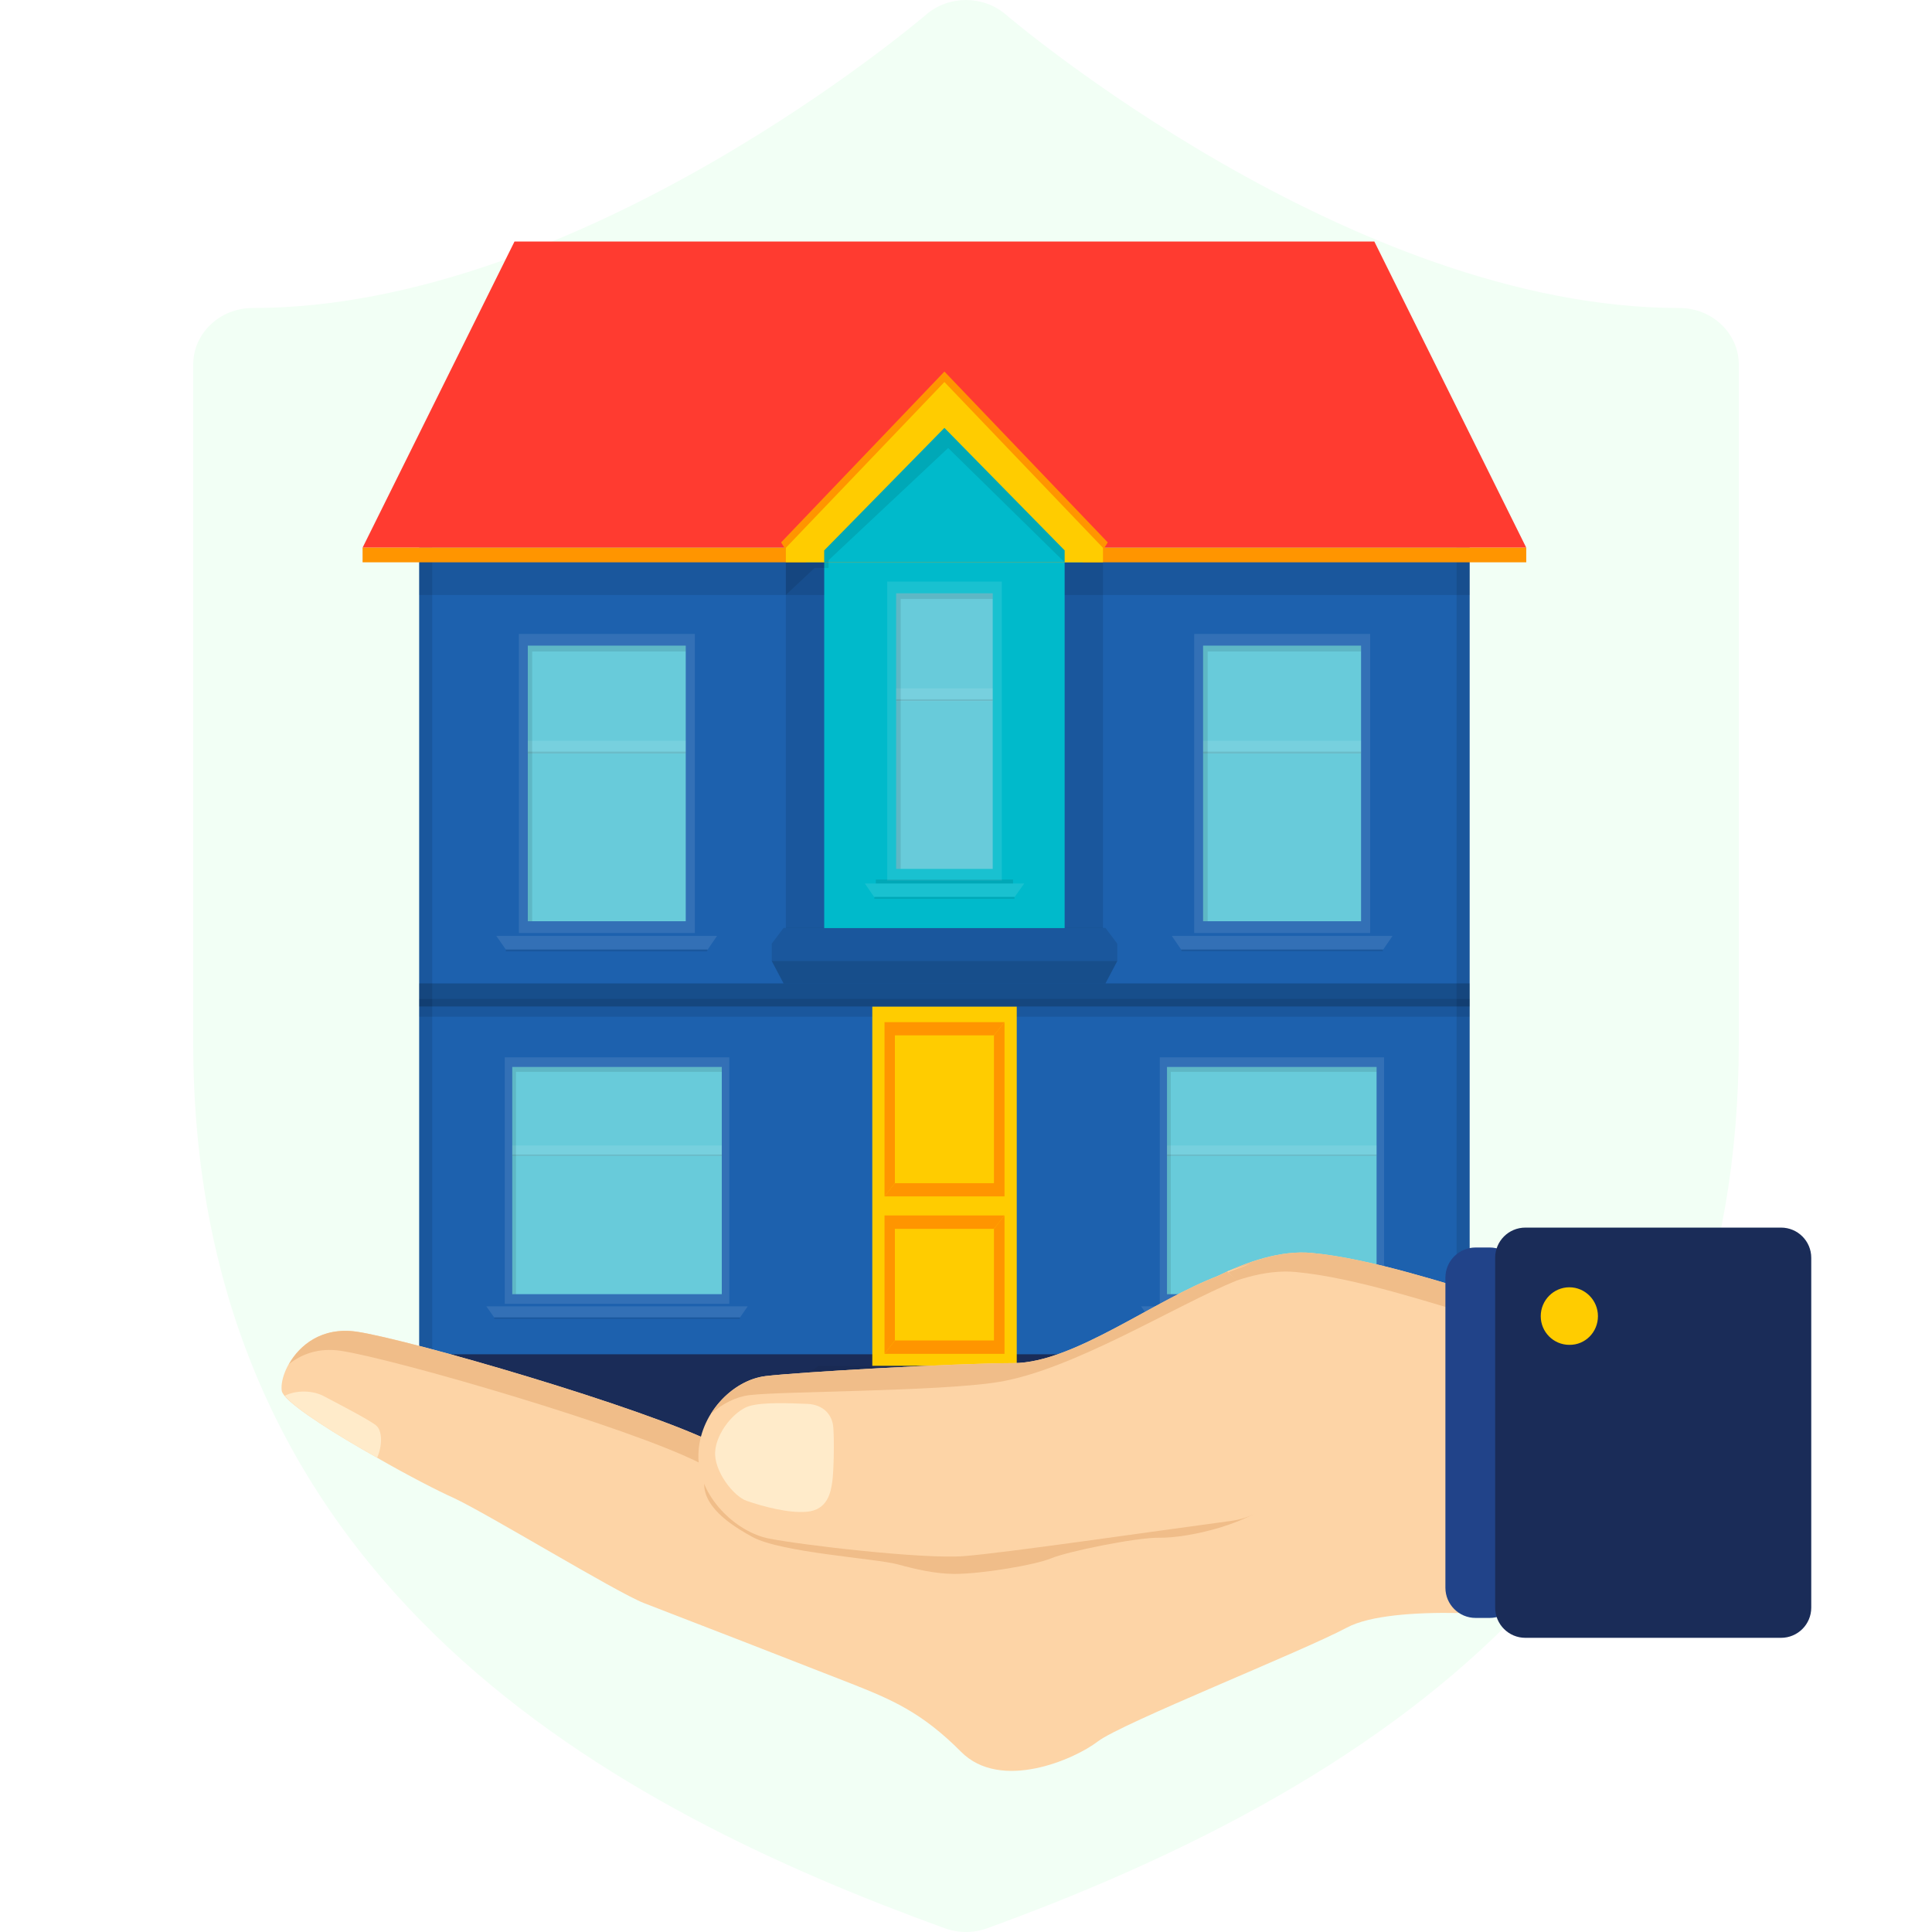<svg width="64" height="64" viewBox="0 0 64 64" fill="none" xmlns="http://www.w3.org/2000/svg">
<g filter="url(#filter0_i)">
<path fill-rule="evenodd" clip-rule="evenodd" d="M33.323 0.486C33.435 0.582 44.731 10.203 55.631 10.203C56.718 10.203 57.6 11.042 57.6 12.078V34.532C57.6 49.932 47.689 58.429 32.702 63.877C32.476 63.959 32.238 64 32 64C31.762 64 31.524 63.959 31.297 63.877C20.609 59.992 6.4 52.723 6.4 34.532V12.078C6.4 11.042 7.282 10.203 8.369 10.203C19.298 10.203 30.564 0.583 30.677 0.486C31.428 -0.162 32.572 -0.162 33.323 0.486Z" fill="#F2FFF5"/>
</g>
<g clip-path="url(#clip0)">
<path d="M48.684 18.142H13.886V48.081H48.684V18.142Z" fill="#1D61AE"/>
<path d="M48.684 44.862H13.886V48.081H48.684V44.862Z" fill="#1A2C58"/>
<path d="M48.685 17.843H48.252V48.074H48.685V17.843Z" fill="black" fill-opacity="0.1"/>
<path d="M14.318 17.843H13.886V48.074H14.318V17.843Z" fill="black" fill-opacity="0.1"/>
<path d="M45.849 35.026H38.419V43.191H45.849V35.026Z" fill="white" fill-opacity="0.1"/>
<path d="M45.601 35.345H38.659V42.871H45.601V35.345Z" fill="#68CBDA"/>
<path d="M45.601 37.946H38.659V38.293H45.601V37.946Z" fill="white" fill-opacity="0.1"/>
<path d="M45.601 38.244H38.659V38.293H45.601V38.244Z" fill="black" fill-opacity="0.1"/>
<path d="M38.783 35.505H45.601V35.345H38.659V42.871H38.783V35.505Z" fill="black" fill-opacity="0.1"/>
<path d="M46.46 43.274H37.801L38.055 43.641H46.206L46.46 43.274Z" fill="white" fill-opacity="0.1"/>
<path d="M46.199 43.641H38.062V43.69H46.199V43.641Z" fill="black" fill-opacity="0.1"/>
<path d="M24.158 35.026H16.721V43.191H24.158V35.026Z" fill="white" fill-opacity="0.1"/>
<path d="M23.91 35.345H16.969V42.871H23.91V35.345Z" fill="#68CBDA"/>
<path d="M23.91 37.946H16.969V38.293H23.91V37.946Z" fill="white" fill-opacity="0.1"/>
<path d="M23.91 38.244H16.969V38.293H23.91V38.244Z" fill="black" fill-opacity="0.1"/>
<path d="M17.092 35.505H23.91V35.345H16.969V42.871H17.092V35.505Z" fill="black" fill-opacity="0.1"/>
<path d="M24.769 43.274H16.11L16.371 43.641H24.515L24.769 43.274Z" fill="white" fill-opacity="0.1"/>
<path d="M24.508 43.641H16.371V43.69H24.508V43.641Z" fill="black" fill-opacity="0.1"/>
<path d="M45.526 8H31.285H17.044L12.011 18.142H31.285H50.559L45.526 8Z" fill="#FF3B30"/>
<path d="M48.691 18.627H13.886V19.71H48.691V18.627Z" fill="black" fill-opacity="0.1"/>
<path d="M35.268 18.142H27.303V30.746H35.268V18.142Z" fill="#00BACB"/>
<path d="M36.538 18.142H35.267V30.746H36.538V18.142Z" fill="black" fill-opacity="0.1"/>
<path d="M33.187 19.265H29.39V29.171H33.187V19.265Z" fill="white" fill-opacity="0.1"/>
<path d="M32.885 19.654H29.686V28.783H32.885V19.654Z" fill="#68CBDA"/>
<path d="M32.885 22.803H29.686V23.226H32.885V22.803Z" fill="white" fill-opacity="0.1"/>
<path d="M32.885 23.164H29.686V23.219H32.885V23.164Z" fill="black" fill-opacity="0.1"/>
<path d="M29.837 19.841H32.885V19.654H29.686V28.783H29.837V19.841Z" fill="black" fill-opacity="0.1"/>
<path d="M33.929 29.268H28.649L28.957 29.712H33.613L33.929 29.268Z" fill="white" fill-opacity="0.1"/>
<path d="M33.606 29.712H28.964V29.775H33.606V29.712Z" fill="black" fill-opacity="0.1"/>
<path d="M33.558 29.136H29.013V29.268H33.558V29.136Z" fill="black" fill-opacity="0.1"/>
<path d="M48.684 33.091H13.886V33.68H48.684V33.091Z" fill="black" fill-opacity="0.1"/>
<path d="M48.684 32.577H13.886V33.34H48.684V32.577Z" fill="black" fill-opacity="0.2"/>
<path d="M37.032 46.555H25.538L26.506 46.153H36.064L37.032 46.555Z" fill="black" fill-opacity="0.05"/>
<path d="M38 47.457H24.57L25.538 47.061H37.032L38 47.457Z" fill="black" fill-opacity="0.05"/>
<path d="M35.446 45.244H27.124L26.506 45.66H36.064L35.446 45.244Z" fill="black" fill-opacity="0.05"/>
<path d="M38 47.457H24.57V48.074H38V47.457Z" fill="black" fill-opacity="0.2"/>
<path d="M50.559 18.142H12.011V18.627H50.559V18.142Z" fill="#FF9500"/>
<path d="M35.865 17.656V18.627H26.705V17.656L31.285 13.071L35.865 17.656Z" fill="#00BACB"/>
<path d="M31.285 13.071L26.705 17.656V18.627H26.712H26.032V19.709L26.987 18.814H27.447V18.558L31.409 14.84L35.268 18.627H35.865V17.656L31.285 13.071Z" fill="black" fill-opacity="0.1"/>
<path d="M27.303 18.142H26.032V30.746H27.303V18.142Z" fill="black" fill-opacity="0.1"/>
<path d="M35.268 18.627V18.232L31.285 14.174L27.303 18.232V18.627H26.032V17.961L31.285 12.481L36.538 17.961V18.627H35.268Z" fill="#FFCC00"/>
<path d="M26.005 18.176L25.875 17.968L31.285 12.308L36.696 17.968L36.565 18.176L31.285 12.655L26.005 18.176Z" fill="#FF9500"/>
<path d="M33.681 33.347H28.896V45.244H33.681V33.347Z" fill="#FFCC00"/>
<path d="M32.926 34.297V39.195H29.644L29.301 39.632H33.276V33.86L32.926 34.297Z" fill="#FF9500"/>
<path d="M29.644 34.297H32.926L33.276 33.86H29.301V39.632L29.644 39.195V34.297Z" fill="#FF9500"/>
<path d="M29.644 40.707H32.926L33.276 40.263H29.301V44.848L29.644 44.404V40.707Z" fill="#FF9500"/>
<path d="M32.926 40.707V44.404H29.644L29.301 44.848H33.276V40.263L32.926 40.707Z" fill="#FF9500"/>
<path d="M33.51 39.923C33.51 40.055 33.427 40.159 33.324 40.159C33.221 40.159 33.146 40.055 33.146 39.923C33.146 39.791 33.228 39.694 33.324 39.694C33.427 39.694 33.51 39.791 33.51 39.923Z" fill="#FFCC00"/>
<path d="M33.324 39.819H32.528V40.027H33.324C33.372 40.027 33.407 39.979 33.407 39.923C33.407 39.868 33.372 39.819 33.324 39.819Z" fill="#FFCC00"/>
<path d="M45.389 21H39.559V30.906H45.389V21Z" fill="white" fill-opacity="0.1"/>
<path d="M45.087 21.388H39.854V30.517H45.087V21.388Z" fill="#68CBDA"/>
<path d="M45.087 24.538H39.854V24.961H45.087V24.538Z" fill="white" fill-opacity="0.1"/>
<path d="M45.087 24.898H39.854V24.961H45.087V24.898Z" fill="black" fill-opacity="0.1"/>
<path d="M40.005 21.582H45.087V21.388H39.854V30.517H40.005V21.582Z" fill="black" fill-opacity="0.1"/>
<path d="M46.13 31.003H38.817L39.126 31.454H45.821L46.13 31.003Z" fill="white" fill-opacity="0.1"/>
<path d="M45.807 31.454H39.133V31.509H45.807V31.454Z" fill="black" fill-opacity="0.1"/>
<path d="M23.018 21H17.189V30.906H23.018V21Z" fill="white" fill-opacity="0.1"/>
<path d="M22.716 21.388H17.484V30.517H22.716V21.388Z" fill="#68CBDA"/>
<path d="M22.716 24.538H17.484V24.961H22.716V24.538Z" fill="white" fill-opacity="0.1"/>
<path d="M22.716 24.898H17.484V24.961H22.716V24.898Z" fill="black" fill-opacity="0.1"/>
<path d="M17.628 21.582H22.716V21.388H17.484V30.517H17.628V21.582Z" fill="black" fill-opacity="0.1"/>
<path d="M23.753 31.003H16.44L16.756 31.454H23.444L23.753 31.003Z" fill="white" fill-opacity="0.1"/>
<path d="M23.43 31.454H16.756V31.516H23.43V31.454Z" fill="black" fill-opacity="0.1"/>
<path d="M37.011 31.259H25.565L25.957 30.739H36.62L37.011 31.259Z" fill="black" fill-opacity="0.1"/>
<path d="M37.011 31.835H25.565L25.957 32.577H36.62L37.011 31.835Z" fill="black" fill-opacity="0.2"/>
<path d="M37.011 31.259H25.565V31.835H37.011V31.259Z" fill="black" fill-opacity="0.1"/>
<path d="M46.611 44.536H38.509L38.035 43.947H46.137L46.611 44.536Z" fill="black" fill-opacity="0.1"/>
<path d="M52.138 53.783L53.765 43.163C53.765 43.163 50.82 43.343 49.433 42.962C48.039 42.573 45.457 41.692 43.445 41.505C41.44 41.318 38.948 42.975 37.478 44.072C36.002 45.167 35.048 47.887 33.633 48.483C32.754 48.851 30.063 48.983 27.598 48.747C26.087 48.601 24.659 48.317 23.78 47.859C23.759 47.852 23.746 47.845 23.725 47.831C21.349 46.631 13.57 44.37 11.812 44.113C10.047 43.863 9.244 45.438 9.333 46.069C9.34 46.118 9.368 46.166 9.423 46.236C9.787 46.68 11.16 47.54 12.492 48.289C13.529 48.886 14.545 49.406 14.998 49.607C16.104 50.113 20.381 52.729 21.329 53.103C22.276 53.464 26.829 55.233 28.168 55.76C29.52 56.294 30.523 56.71 31.834 58.028C33.146 59.353 35.59 58.285 36.366 57.688C37.149 57.085 43.129 54.713 44.619 53.915C46.116 53.117 50.518 53.471 52.138 53.783Z" fill="#FDD4A6"/>
<path d="M34.45 47.873C34.032 48.435 33.592 48.907 33.105 49.115C32.226 49.482 29.534 49.614 27.069 49.378C25.558 49.233 24.13 48.948 23.251 48.49C23.231 48.49 23.224 48.477 23.196 48.47C20.821 47.263 13.041 45.008 11.277 44.745C10.542 44.64 9.979 44.862 9.574 45.188C9.924 44.564 10.659 43.947 11.812 44.113C13.57 44.377 21.349 46.631 23.725 47.831C23.746 47.845 23.759 47.852 23.78 47.859C24.659 48.317 26.08 48.601 27.598 48.747C30.07 48.99 32.761 48.858 33.633 48.483C33.928 48.365 34.196 48.137 34.45 47.873Z" fill="#F0BD89"/>
<path d="M48.904 43.593C47.51 43.204 44.928 42.323 42.917 42.136C40.912 41.949 38.419 43.607 36.95 44.696C36.778 44.821 36.613 44.98 36.455 45.147C36.778 44.724 37.115 44.342 37.485 44.071C38.955 42.982 41.447 41.318 43.452 41.505C45.457 41.692 48.046 42.573 49.44 42.962C50.827 43.343 53.772 43.163 53.772 43.163L53.656 43.947C52.454 43.94 49.941 43.877 48.904 43.593Z" fill="#F0BD89"/>
<path d="M27.873 50.766C26.431 50.502 25.277 48.962 23.924 48.192C23.3 47.831 23.341 48.365 23.327 49.142C23.306 49.996 24.412 50.634 24.934 50.918C25.875 51.431 29.006 51.626 29.733 51.82C30.338 51.986 30.976 52.132 31.608 52.139C32.521 52.139 34.3 51.841 34.828 51.619C35.357 51.397 37.643 50.925 38.419 50.939C39.326 50.953 41.557 50.488 42.367 49.517C43.178 48.546 42.333 48.123 42.333 48.123L34.389 49.905C32.858 50.273 31.265 50.447 29.713 50.759C29.061 50.883 28.449 50.877 27.873 50.766Z" fill="#F0BD89"/>
<path d="M40.383 42.254C38.282 43.031 35.57 45.147 33.585 45.154C31.601 45.16 26.479 45.452 25.366 45.584C24.261 45.715 23.155 46.853 23.135 48.206C23.114 49.579 24.391 50.758 25.476 50.967C26.561 51.182 30.578 51.653 31.924 51.549C33.276 51.445 38.124 50.738 40.767 50.384C43.411 50.037 44.585 45.896 44.585 45.896L40.651 42.115C40.658 42.122 42.491 41.477 40.383 42.254Z" fill="#FDD4A6"/>
<path d="M33.05 45.785C31.086 46.097 25.936 46.083 24.831 46.215C24.378 46.27 23.924 46.499 23.547 46.839C23.972 46.153 24.666 45.667 25.366 45.584C26.472 45.452 31.594 45.161 33.585 45.154C35.576 45.147 38.282 43.031 40.383 42.254L40.651 42.122L40.98 42.414C38.941 43.239 35.535 45.39 33.05 45.785Z" fill="#F0BD89"/>
<path d="M26.747 46.506C27.268 46.527 27.577 46.86 27.605 47.297C27.639 47.734 27.619 48.768 27.57 49.087C27.522 49.406 27.433 50.017 26.726 50.079C26.115 50.134 25.256 49.898 24.735 49.718C24.295 49.566 23.643 48.726 23.691 48.081C23.739 47.436 24.33 46.742 24.803 46.583C25.277 46.437 26.177 46.486 26.747 46.506Z" fill="#FFEBCA"/>
<path d="M12.493 48.289C12.665 47.908 12.678 47.387 12.452 47.214C12.198 47.013 11.133 46.465 10.701 46.236C10.261 46.021 9.719 46.083 9.438 46.236C9.788 46.68 11.161 47.54 12.493 48.289Z" fill="#FFEBCA"/>
<path d="M49.346 41.325H48.881C48.329 41.325 47.881 41.772 47.881 42.325V52.596C47.881 53.148 48.329 53.596 48.881 53.596H49.346C49.898 53.596 50.346 53.148 50.346 52.596V42.325C50.346 41.772 49.898 41.325 49.346 41.325Z" fill="#214389"/>
<path d="M59 40.666H50.529C49.977 40.666 49.529 41.113 49.529 41.666V53.255C49.529 53.807 49.977 54.255 50.529 54.255H59C59.552 54.255 60 53.807 60 53.255V41.666C60 41.113 59.552 40.666 59 40.666Z" fill="#1A2C58"/>
<path d="M52.934 43.6C52.934 43.073 52.509 42.643 51.987 42.643C51.465 42.643 51.039 43.073 51.039 43.6C51.039 44.127 51.465 44.55 51.987 44.55C52.515 44.557 52.934 44.127 52.934 43.6Z" fill="#FFCC00"/>
</g>
<defs>
<filter id="filter0_i" x="6.4" y="0" width="51.2" height="64" filterUnits="userSpaceOnUse" color-interpolation-filters="sRGB">
<feFlood flood-opacity="0" result="BackgroundImageFix"/>
<feBlend mode="normal" in="SourceGraphic" in2="BackgroundImageFix" result="shape"/>
<feColorMatrix in="SourceAlpha" type="matrix" values="0 0 0 0 0 0 0 0 0 0 0 0 0 0 0 0 0 0 127 0" result="hardAlpha"/>
<feOffset/>
<feGaussianBlur stdDeviation="4"/>
<feComposite in2="hardAlpha" operator="arithmetic" k2="-1" k3="1"/>
<feColorMatrix type="matrix" values="0 0 0 0 0.165 0 0 0 0 0.675 0 0 0 0 0.494 0 0 0 0.2 0"/>
<feBlend mode="normal" in2="shape" result="effect1_innerShadow"/>
</filter>
<clipPath id="clip0">
<rect width="50.667" height="50.667" fill="white" transform="translate(9.333 8)"/>
</clipPath>
</defs>
</svg>
